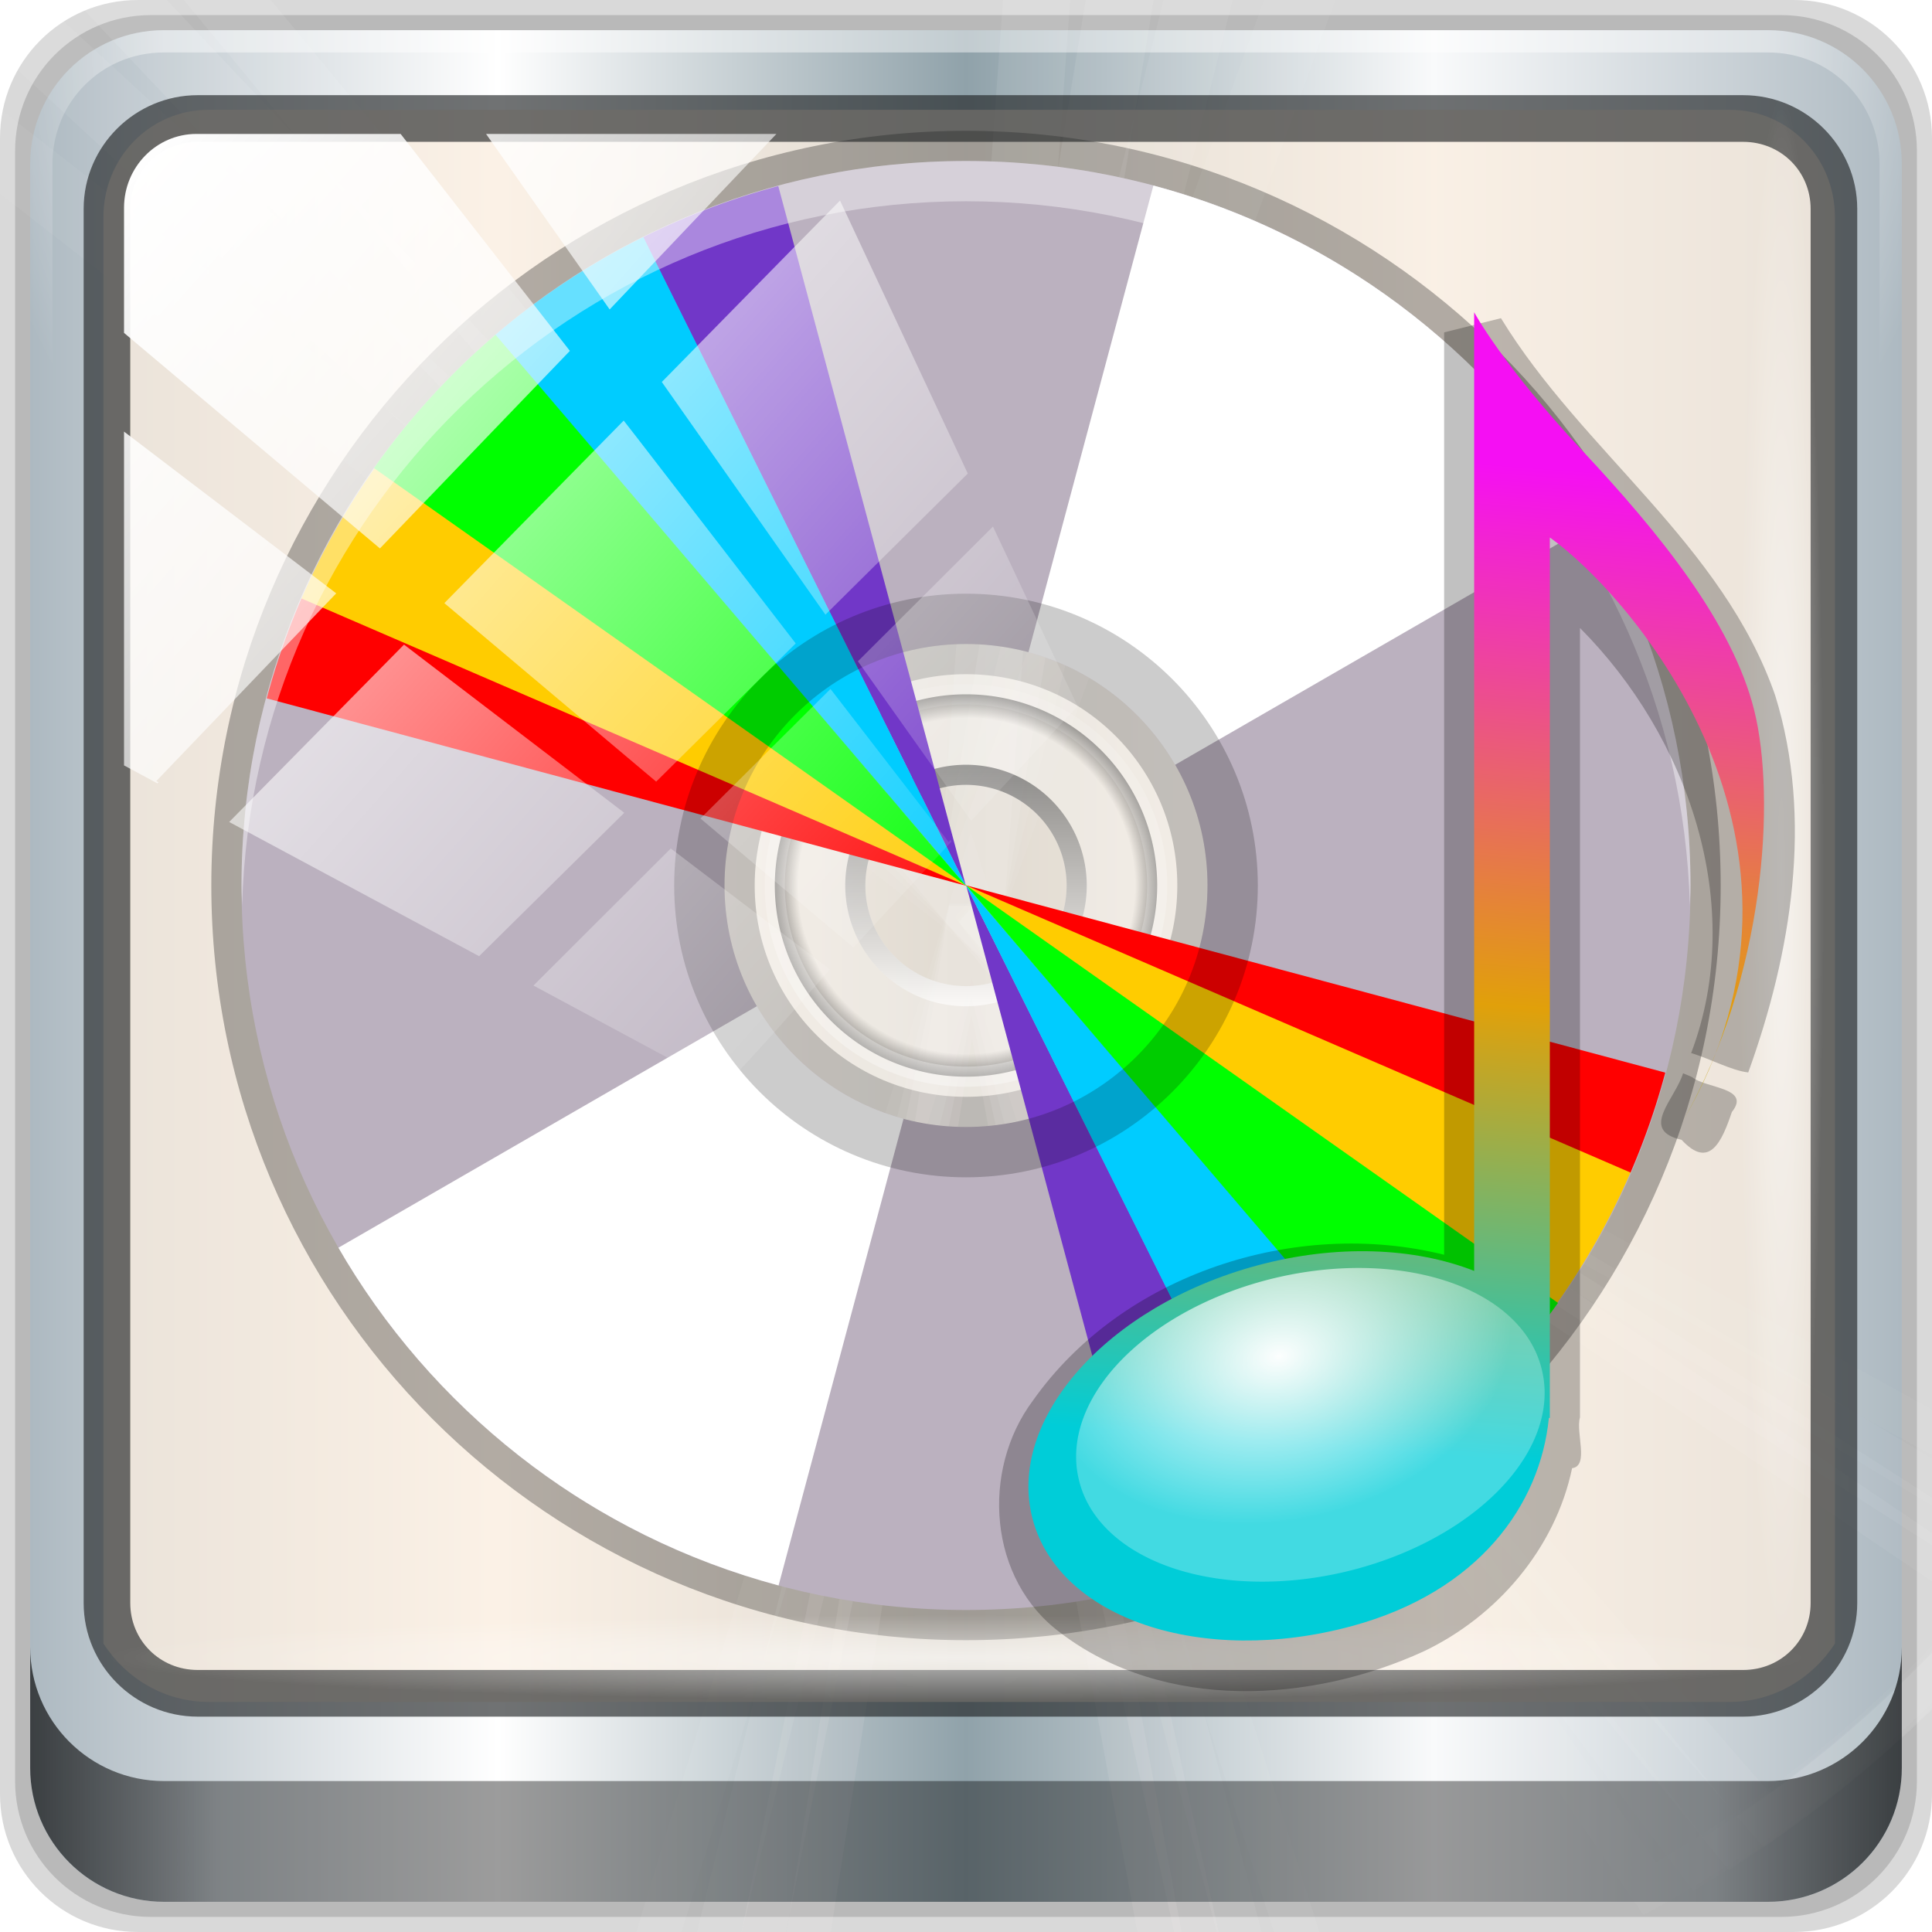 <?xml version="1.0" encoding="UTF-8" standalone="no"?>
<!-- Created with Inkscape (http://www.inkscape.org/) -->

<svg
   xmlns:dc="http://purl.org/dc/elements/1.1/"
   xmlns:cc="http://creativecommons.org/ns#"
   xmlns:rdf="http://www.w3.org/1999/02/22-rdf-syntax-ns#"
   xmlns:svg="http://www.w3.org/2000/svg"
   xmlns="http://www.w3.org/2000/svg"
   xmlns:xlink="http://www.w3.org/1999/xlink"
   xmlns:sodipodi="http://sodipodi.sourceforge.net/DTD/sodipodi-0.dtd"
   xmlns:inkscape="http://www.inkscape.org/namespaces/inkscape"
   width="96"
   height="96"
   id="svg2"
   version="1.1"
   inkscape:version="0.92.2 5c3e80d, 2017-08-06"
   sodipodi:docname="filename-album-amarok.svg">
  <script
     xlink:href=""
     id="script2985" />
  <defs
     id="defs4">
    <linearGradient
       id="linearGradient1045">
      <stop
         id="stop1041"
         style="stop-color:#ffffff;stop-opacity:0.987"
         offset="0" />
      <stop
         id="stop1043"
         style="stop-color:#ffffff;stop-opacity:0.259"
         offset="1" />
    </linearGradient>
    <linearGradient
       y2="14.514"
       x2="50.528"
       y1="-28.642"
       x1="2.771"
       gradientUnits="userSpaceOnUse"
       id="linearGradient7128"
       xlink:href="#linearGradient4213-7"
       inkscape:collect="always" />
    <linearGradient
       id="linearGradient4213-7"
       inkscape:collect="always">
      <stop
         id="stop4215-6"
         offset="0"
         style="stop-color:#ffffff;stop-opacity:1;" />
      <stop
         id="stop4217-5"
         offset="1"
         style="stop-color:#ffffff;stop-opacity:0;" />
    </linearGradient>
    <clipPath
       id="clipPath4156-4"
       clipPathUnits="userSpaceOnUse">
      <path
         inkscape:connector-curvature="0"
         id="path4158-0"
         d="m 27.046,-55.695 -14.214,13.321 0.061,0 15.653,21.771 10.231,-10.546 C 38.562,-32.302 27.468,-54.819 27.046,-55.695 z M 9.647,-39.383 -5.241,-25.321 15.988,-7.806 26.372,-18.383 9.647,-39.383 z m 31.491,12.951 -9.741,9.714 8.945,12.458 7.781,-7.555 -6.984,-14.617 z m -49.84,4.379 -13.754,12.982 26.283,13.846 0.061,-0.062 -0.123,-0.062 L 13.599,-5.401 -8.702,-22.053 z m 38.015,7.401 -9.803,9.775 11.579,9.559 7.628,-7.401 -8.669,-11.009 -0.735,-0.925 z m 20.187,5.674 -7.383,7.216 6.188,8.542 5.82,-6.137 -4.626,-9.621 z m -32.195,6.322 -9.557,9.498 13.662,7.185 7.934,-7.678 -12.039,-9.004 z m 23.312,2.374 -7.107,6.938 8.363,6.907 5.361,-5.674 -0.061,-0.092 -0.092,0.123 -6.464,-8.203 z m -8.73,8.542 -7.505,7.339 10.354,5.458 c 1.397,-1.321 5.675,-6.123 5.851,-6.322 L 31.886,8.26 z"
         style="opacity:0.6;fill:#ffffff;fill-opacity:1;stroke:none" />
    </clipPath>
    <linearGradient
       id="linearGradient4133"
       inkscape:collect="always">
      <stop
         id="stop4135"
         offset="0"
         style="stop-color:#ffffff;stop-opacity:1;" />
      <stop
         id="stop4137"
         offset="1"
         style="stop-color:#ffffff;stop-opacity:0;" />
    </linearGradient>
    <linearGradient
       id="linearGradient3832-0-6-1-1">
      <stop
         id="stop3834-6-3-7-1"
         offset="0"
         style="stop-color:#000000;stop-opacity:1;" />
      <stop
         style="stop-color:#000000;stop-opacity:0.588;"
         offset="0.1"
         id="stop3872-2-4" />
      <stop
         id="stop3844-6-2-7-6"
         offset="0.9"
         style="stop-color:#000000;stop-opacity:0.588;" />
      <stop
         id="stop3836-5-0-2-9"
         offset="1"
         style="stop-color:#000000;stop-opacity:1;" />
    </linearGradient>
    <linearGradient
       gradientTransform="translate(4,-4)"
       gradientUnits="userSpaceOnUse"
       xlink:href="#ButtonColor"
       id="linearGradient4062"
       y2="52.296"
       x2="24.225"
       y1="84.025"
       x1="24.225" />
    <linearGradient
       gradientTransform="translate(20.489,-18.49)"
       gradientUnits="userSpaceOnUse"
       id="ButtonColor"
       y2="5.425"
       x2="58.65"
       y1="122"
       x1="58.65">
      <stop
         offset="0"
         style="stop-color:#e6e6e6;stop-opacity:1"
         id="stop3189" />
      <stop
         offset="1"
         style="stop-color:#f5f5f5;stop-opacity:1"
         id="stop3191" />
    </linearGradient>
    <clipPath
       id="clipPath3721-9">
      <path
         inkscape:connector-curvature="0"
         style="fill:#ff0000;fill-opacity:1;stroke:none"
         id="path3723-1"
         transform="matrix(1.344,0,0,1.344,-16.125,74.167)"
         d="m 76.014,47.513 a 28.284,28.284 0 1 1 -56.569,0 28.284,28.284 0 1 1 56.569,0 z" />
    </clipPath>
    <filter
       id="filter3751-8"
       color-interpolation-filters="sRGB">
      <feGaussianBlur
         stdDeviation="1.44"
         id="feGaussianBlur3753-9" />
    </filter>
    <clipPath
       id="clipPath4194-1-2-5">
      <rect
         style="fill:#ff00ff;fill-opacity:1;fill-rule:nonzero;stroke:none"
         id="rect4196-1-6-2"
         y="6"
         x="6"
         ry="6"
         rx="6"
         height="84"
         width="84" />
    </clipPath>
    <linearGradient
       id="linearGradient4091-0-3-0-7">
      <stop
         id="stop4093-3-6-4-2"
         offset="0"
         style="stop-color:#ffffff;stop-opacity:1;" />
      <stop
         style="stop-color:#ffffff;stop-opacity:1;"
         offset="0.8"
         id="stop4099-6-1-8-3" />
      <stop
         id="stop4095-1-0-7-9"
         offset="1"
         style="stop-color:#ffffff;stop-opacity:0;" />
    </linearGradient>
    <linearGradient
       id="linearGradient6139-0">
      <stop
         style="stop-color:#adb9c1;stop-opacity:1;"
         offset="0"
         id="stop6141-2" />
      <stop
         id="stop6151-0"
         offset="0.25"
         style="stop-color:#ffffff;stop-opacity:1;" />
      <stop
         id="stop6147-1"
         offset="0.5"
         style="stop-color:#90a2aa;stop-opacity:1;" />
      <stop
         style="stop-color:#f9fafb;stop-opacity:1;"
         offset="0.75"
         id="stop6149-4" />
      <stop
         style="stop-color:#adb9c1;stop-opacity:1;"
         offset="1"
         id="stop6143-4" />
    </linearGradient>
    <linearGradient
       inkscape:collect="always"
       xlink:href="#linearGradient6139-0"
       id="linearGradient16445"
       gradientUnits="userSpaceOnUse"
       gradientTransform="matrix(1.107,0,0,1.107,-21.143,-20.036)"
       x1="6"
       y1="47"
       x2="90"
       y2="47" />
    <radialGradient
       inkscape:collect="always"
       xlink:href="#linearGradient4091-0-3-0-7"
       id="radialGradient16449"
       gradientUnits="userSpaceOnUse"
       gradientTransform="matrix(-1.187,0,0,-0.969,88.978,-40.657)"
       cx="48"
       cy="-27"
       fx="48"
       fy="-27"
       r="42" />
    <linearGradient
       inkscape:collect="always"
       xlink:href="#ButtonColor"
       id="linearGradient16451"
       gradientUnits="userSpaceOnUse"
       gradientTransform="translate(4,-4)"
       x1="24.225"
       y1="84.025"
       x2="24.225"
       y2="52.296" />
    <linearGradient
       inkscape:collect="always"
       xlink:href="#linearGradient3832-0-6-1-1"
       id="linearGradient16453"
       gradientUnits="userSpaceOnUse"
       gradientTransform="translate(-16,-16)"
       x1="1.5"
       y1="88.172"
       x2="94.5"
       y2="88.172" />
    <radialGradient
       inkscape:collect="always"
       xlink:href="#linearGradient4133"
       id="radialGradient16455"
       gradientUnits="userSpaceOnUse"
       gradientTransform="matrix(0.975,0,0,0.049,17.899,64.167)"
       cx="13.948"
       cy="44.893"
       fx="13.948"
       fy="44.893"
       r="43.199" />
    <radialGradient
       inkscape:collect="always"
       xlink:href="#linearGradient4133"
       id="radialGradient16457"
       gradientUnits="userSpaceOnUse"
       gradientTransform="matrix(0.888,0,0,0.049,14.734,-74.708)"
       cx="13.948"
       cy="44.893"
       fx="13.948"
       fy="44.893"
       r="43.199" />
    <linearGradient
       inkscape:collect="always"
       xlink:href="#linearGradient4213-7"
       id="linearGradient16459"
       gradientUnits="userSpaceOnUse"
       x1="2.771"
       y1="-28.642"
       x2="50.528"
       y2="14.514" />
    <clipPath
       id="clipPath4187-2">
      <path
         style="fill:#bbb1bf;fill-opacity:1;stroke:none"
         id="path4189-2"
         inkscape:connector-curvature="0"
         d="m 48,102 c -19.882,0 -36,16.118 -36,36 0,19.882 16.118,36 36,36 19.882,0 36,-16.118 36,-36 0,-19.882 -16.118,-36 -36,-36 z m 0,24 c 6.627,0 12,5.373 12,12 0,6.627 -5.373,12 -12,12 -6.627,0 -12,-5.373 -12,-12 0,-6.627 5.373,-12 12,-12 z" />
    </clipPath>
    <filter
       id="filter4195-5"
       color-interpolation-filters="sRGB"
       height="1.36"
       width="1.36"
       y="-0.18"
       x="-0.18">
      <feGaussianBlur
         stdDeviation="5.216"
         id="feGaussianBlur4197-8" />
    </filter>
    <clipPath
       id="clipPath4187-2-9">
      <path
         style="fill:#bbb1bf;fill-opacity:1;stroke:none"
         id="path4189-2-1"
         inkscape:connector-curvature="0"
         d="m 48,102 c -19.882,0 -36,16.118 -36,36 0,19.882 16.118,36 36,36 19.882,0 36,-16.118 36,-36 0,-19.882 -16.118,-36 -36,-36 z m 0,24 c 6.627,0 12,5.373 12,12 0,6.627 -5.373,12 -12,12 -6.627,0 -12,-5.373 -12,-12 0,-6.627 5.373,-12 12,-12 z" />
    </clipPath>
    <filter
       id="filter4195-5-0"
       color-interpolation-filters="sRGB"
       height="1.36"
       width="1.36"
       y="-0.18"
       x="-0.18">
      <feGaussianBlur
         stdDeviation="5.216"
         id="feGaussianBlur4197-8-9" />
    </filter>
    <linearGradient
       inkscape:collect="always"
       xlink:href="#linearGradient3362"
       id="linearGradient16614"
       gradientUnits="userSpaceOnUse"
       x1="25.22"
       y1="61.922"
       x2="94.568"
       y2="61.922"
       gradientTransform="matrix(0,0.168,-0.202,0,44.517,17.922)" />
    <linearGradient
       id="linearGradient3362">
      <stop
         offset="0"
         style="stop-color:#4d4d4d;stop-opacity:1"
         id="stop3364" />
      <stop
         offset="1"
         style="stop-color:#ffffff;stop-opacity:1"
         id="stop3366" />
    </linearGradient>
    <radialGradient
       inkscape:collect="always"
       xlink:href="#linearGradient3342"
       id="radialGradient16616"
       gradientUnits="userSpaceOnUse"
       gradientTransform="matrix(0,0.291,-0.292,0,50.108,10.592)"
       cx="59.894"
       cy="61.922"
       fx="59.894"
       fy="61.922"
       r="33.714" />
    <linearGradient
       id="linearGradient3342">
      <stop
         offset="0"
         style="stop-color:#000000;stop-opacity:0"
         id="stop3344" />
      <stop
         offset="0.85"
         style="stop-color:#000000;stop-opacity:0"
         id="stop3350" />
      <stop
         offset="1"
         style="stop-color:#000000;stop-opacity:1"
         id="stop3346" />
    </linearGradient>
    <linearGradient
       inkscape:collect="always"
       xlink:href="#linearGradient3330"
       id="linearGradient16618"
       gradientUnits="userSpaceOnUse"
       x1="26.18"
       y1="61.922"
       x2="93.608"
       y2="61.922"
       gradientTransform="matrix(0,0.291,-0.349,0,53.621,10.592)" />
    <linearGradient
       id="linearGradient3330">
      <stop
         offset="0"
         style="stop-color:#ffffff;stop-opacity:0.203"
         id="stop3332" />
      <stop
         offset="1"
         style="stop-color:#ffffff;stop-opacity:0.68"
         id="stop3334" />
    </linearGradient>
    <clipPath
       id="clipPath4031">
      <path
         style="fill:#bbb1bf;fill-opacity:1;stroke:none"
         id="path4033"
         inkscape:connector-curvature="0"
         d="M 48,32 C 28.118,32 12,48.118 12,68 12,87.882 28.118,104 48,104 67.882,104 84,87.882 84,68 84,48.118 67.882,32 48,32 z m 0,24 c 6.627,0 12,5.373 12,12 0,6.627 -5.373,12 -12,12 -6.627,0 -12,-5.373 -12,-12 0,-6.627 5.373,-12 12,-12 z" />
    </clipPath>
    <filter
       id="filter4035"
       color-interpolation-filters="sRGB"
       height="1.341"
       width="1.381"
       y="-0.171"
       x="-0.19">
      <feGaussianBlur
         stdDeviation="4.948"
         id="feGaussianBlur4037" />
    </filter>
    <clipPath
       id="clipPath4187">
      <path
         style="fill:#bbb1bf;fill-opacity:1;stroke:none"
         id="path4189"
         inkscape:connector-curvature="0"
         d="m 48,102 c -19.882,0 -36,16.118 -36,36 0,19.882 16.118,36 36,36 19.882,0 36,-16.118 36,-36 0,-19.882 -16.118,-36 -36,-36 z m 0,24 c 6.627,0 12,5.373 12,12 0,6.627 -5.373,12 -12,12 -6.627,0 -12,-5.373 -12,-12 0,-6.627 5.373,-12 12,-12 z" />
    </clipPath>
    <filter
       id="filter4195"
       color-interpolation-filters="sRGB"
       height="1.36"
       width="1.36"
       y="-0.18"
       x="-0.18">
      <feGaussianBlur
         stdDeviation="5.216"
         id="feGaussianBlur4197" />
    </filter>
    <filter
       id="filter3832"
       color-interpolation-filters="sRGB">
      <feGaussianBlur
         stdDeviation="0.769"
         id="feGaussianBlur3834" />
    </filter>
    <linearGradient
       inkscape:collect="always"
       xlink:href="#linearGradient3277"
       id="linearGradient16630"
       gradientUnits="userSpaceOnUse"
       gradientTransform="matrix(0.806,0,0,0.806,14.928,-9.379)"
       x1="70.782"
       y1="83.017"
       x2="75.404"
       y2="22.03" />
    <linearGradient
       id="linearGradient3277">
      <stop
         offset="0"
         style="stop-color:#00cdd8;stop-opacity:1"
         id="stop3279" />
      <stop
         id="stop1039"
         style="stop-color:#e1a00a;stop-opacity:1"
         offset="0.456" />
      <stop
         offset="1"
         style="stop-color:#f50ff3;stop-opacity:1"
         id="stop3281" />
    </linearGradient>
    <radialGradient
       inkscape:collect="always"
       xlink:href="#linearGradient1045"
       id="radialGradient16632"
       gradientUnits="userSpaceOnUse"
       gradientTransform="matrix(0.777,-0.162,0.113,0.546,7.305,16.918)"
       cx="40.847"
       cy="75.264"
       fx="40.847"
       fy="75.264"
       r="14.672" />
    <linearGradient
       id="linearGradient3266">
      <stop
         offset="0"
         style="stop-color:#ffffff;stop-opacity:1"
         id="stop2807" />
      <stop
         offset="1"
         style="stop-color:#000000;stop-opacity:0"
         id="stop2809" />
    </linearGradient>
  </defs>
  <sodipodi:namedview
     id="base"
     pagecolor="#ffffff"
     bordercolor="#666666"
     borderopacity="1.0"
     inkscape:pageopacity="0.0"
     inkscape:pageshadow="2"
     inkscape:zoom="3.161004"
     inkscape:cx="3.6011646"
     inkscape:cy="32"
     inkscape:current-layer="g16290"
     showgrid="true"
     inkscape:document-units="px"
     inkscape:grid-bbox="true"
     inkscape:showpageshadow="false"
     gridtolerance="1"
     guidetolerance="1"
     objecttolerance="1"
     inkscape:window-width="1280"
     inkscape:window-height="972"
     inkscape:window-x="0"
     inkscape:window-y="23"
     inkscape:window-maximized="1" />
  <g
     id="layer1"
     inkscape:label="Layer 1"
     inkscape:groupmode="layer"
     transform="translate(0,32)">
    <g
       id="g16290"
       transform="translate(16,-16)">
      <rect
         y="-16"
         x="-16"
         height="2.5"
         width="96"
         id="rect3880"
         style="opacity:0.312;fill:#ffffff;fill-opacity:1;stroke:none" />
      <path
         inkscape:connector-curvature="0"
         id="path3288"
         d="m 73.143,-16 -82.286,0 c -3.799,0 -6.857,3.058 -6.857,6.857 l 0,82.286 c 0,3.799 3.058,6.857 6.857,6.857 l 82.286,0 c 3.799,0 6.857,-3.058 6.857,-6.857 l 0,-82.286 c 0,-3.799 -3.058,-6.857 -6.857,-6.857 z"
         style="opacity:0.15;fill:#000000;fill-opacity:1;fill-rule:nonzero;stroke:none;display:inline" />
      <path
         style="opacity:0.15;fill:#000000;fill-opacity:1;fill-rule:nonzero;stroke:none;display:inline"
         d="m 72.5,-15.25 -81,0 c -3.739,0 -6.75,3.01 -6.75,6.75 l 0,81 c 0,3.74 3.011,6.75 6.75,6.75 l 81,0 c 3.74,0 6.75,-3.01 6.75,-6.75 l 0,-81 c 0,-3.739 -3.01,-6.75 -6.75,-6.75 z"
         id="path4085"
         inkscape:connector-curvature="0" />
      <path
         inkscape:connector-curvature="0"
         id="rect4251-1"
         d="m 71.857,-14.5 -79.714,0 c -3.68,0 -6.643,2.963 -6.643,6.643 l 0,79.714 c 0,3.68 2.963,6.643 6.643,6.643 l 79.714,0 c 3.68,0 6.643,-2.963 6.643,-6.643 l 0,-79.714 c 0,-3.68 -2.963,-6.643 -6.643,-6.643 z"
         style="fill:url(#linearGradient16445);fill-opacity:1;fill-rule:nonzero;stroke:none;display:inline" />
      <path
         sodipodi:nodetypes="sscccsccscccsss"
         inkscape:connector-curvature="0"
         id="path3400-6"
         d="m -5.616,-10.546 c -2.925,0 -5.246,2.365 -5.246,5.343 v 22.142 7.481 41.244 c 1.123,1.741 3.04,2.905 5.246,2.905 h 4.197 67.153 4.197 c 2.207,0 4.123,-1.165 5.246,-2.905 V 24.42 16.94 -5.202 c 0,-2.979 -2.322,-5.343 -5.246,-5.343 z"
         style="display:inline;opacity:1;fill:#faeddf;fill-opacity:0.759;fill-rule:nonzero;stroke:none;stroke-width:1.059" />
      <path
         style="color:#000000;font-style:normal;font-variant:normal;font-weight:normal;font-stretch:normal;font-size:medium;line-height:normal;font-family:sans-serif;font-variant-ligatures:normal;font-variant-position:normal;font-variant-caps:normal;font-variant-numeric:normal;font-variant-alternates:normal;font-feature-settings:normal;text-indent:0;text-align:start;text-decoration:none;text-decoration-line:none;text-decoration-style:solid;text-decoration-color:#000000;letter-spacing:normal;word-spacing:normal;text-transform:none;writing-mode:lr-tb;direction:ltr;text-orientation:mixed;dominant-baseline:auto;baseline-shift:baseline;text-anchor:start;white-space:normal;shape-padding:0;clip-rule:nonzero;display:inline;overflow:visible;visibility:visible;opacity:1;isolation:auto;mix-blend-mode:normal;color-interpolation:sRGB;color-interpolation-filters:linearRGB;solid-color:#000000;solid-opacity:1;vector-effect:none;fill:#000000;fill-opacity:0.29;fill-rule:nonzero;stroke:none;stroke-width:3;stroke-linecap:butt;stroke-linejoin:miter;stroke-miterlimit:4;stroke-dasharray:none;stroke-dashoffset:0;stroke-opacity:1;color-rendering:auto;image-rendering:auto;shape-rendering:auto;text-rendering:auto;enable-background:accumulate"
         d="M 32,-9.5 C 11.307,-9.5 -5.5,7.307 -5.5,28 -5.5,48.693 11.307,65.5 32,65.5 52.693,65.5 69.5,48.693 69.5,28 69.5,7.307 52.693,-9.5 32,-9.5 Z m 0,3 C 51.072,-6.5 66.5,8.928 66.5,28 66.5,47.072 51.072,62.5 32,62.5 12.928,62.5 -2.5,47.072 -2.5,28 -2.5,8.928 12.928,-6.5 32,-6.5 Z m 0,21 c -7.438,0 -13.5,6.062 -13.5,13.5 0,7.438 6.062,13.5 13.5,13.5 7.438,0 13.5,-6.062 13.5,-13.5 0,-7.438 -6.062,-13.5 -13.5,-13.5 z m 0,3 c 5.817,0 10.5,4.683 10.5,10.5 0,5.817 -4.683,10.5 -10.5,10.5 -5.817,0 -10.5,-4.683 -10.5,-10.5 0,-5.817 4.683,-10.5 10.5,-10.5 z"
         id="path1024"
         inkscape:connector-curvature="0" />
      <path
         inkscape:connector-curvature="0"
         id="path4236-5"
         d="m -7.857,-14.5 c -3.68,0 -6.643,2.963 -6.643,6.643 v 16.607 h 1.107 v -16.607 c 0,-3.086 2.45,-5.536 5.536,-5.536 H 71.857 c 3.086,0 5.536,2.45 5.536,5.536 v 16.607 h 1.107 v -16.607 c 0,-3.68 -2.963,-6.643 -6.643,-6.643 z"
         style="display:inline;opacity:0.45;fill:url(#radialGradient16449);fill-opacity:1;fill-rule:nonzero;stroke:none;stroke-width:1.107" />
      <path
         inkscape:connector-curvature="0"
         d="m 15.218,85.015 a 57.52,74.969 90 0 0 34.761,-0.124 L 32.26,29.001 Z"
         id="path4009-3"
         style="color:#000000;display:inline;overflow:visible;visibility:visible;opacity:0.045;fill:none;stroke:#fffdfd;stroke-width:2.157;stroke-opacity:1;marker:none;enable-background:accumulate" />
      <path
         inkscape:connector-curvature="0"
         d="M 18.349,85.696 A 57.52,74.969 90 0 0 47.032,85.557 L 32.225,29.169 Z"
         id="path4007-8"
         style="color:#000000;display:inline;overflow:visible;visibility:visible;opacity:0.063;fill:none;stroke:#fffdfd;stroke-width:2.157;stroke-opacity:1;marker:none;enable-background:accumulate" />
      <path
         inkscape:connector-curvature="0"
         d="M 20.725,86.065 A 74.969,57.52 9.793197e-7 0 0 44.761,85.933 L 32.215,29.224 Z"
         id="path4005-4"
         style="color:#000000;display:inline;overflow:visible;visibility:visible;opacity:0.09;fill:none;stroke:#fffdfd;stroke-width:2.157;stroke-opacity:1;marker:none;enable-background:accumulate" />
      <path
         inkscape:connector-curvature="0"
         d="M 23.185,86.326 A 74.969,57.52 7.2744134e-7 0 0 42.755,86.173 L 32.215,29.224 Z"
         id="path4003-2"
         style="color:#000000;display:inline;overflow:visible;visibility:visible;opacity:0.09;fill:none;stroke:#fffdfd;stroke-width:2.157;stroke-opacity:1;marker:none;enable-background:accumulate" />
      <path
         inkscape:connector-curvature="0"
         d="M 65.973,77.85 A 63.873,57.52 2.2229291e-6 0 0 86.817,58.903 L 32.257,28.996 Z"
         id="path4081-1"
         style="color:#000000;display:inline;overflow:visible;visibility:visible;opacity:0.025;fill:none;stroke:#fffdfd;stroke-width:1.991;stroke-opacity:1;marker:none;enable-background:accumulate" />
      <path
         inkscape:connector-curvature="0"
         d="M 68.394,76.632 A 57.52,63.873 90 0 0 85.564,60.972 L 32.368,29.134 Z"
         id="path4083-7"
         style="color:#000000;display:inline;overflow:visible;visibility:visible;opacity:0.035;fill:none;stroke:#fffdfd;stroke-width:1.991;stroke-opacity:1;marker:none;enable-background:accumulate" />
      <path
         inkscape:connector-curvature="0"
         d="M 70.115,75.604 A 63.873,57.52 6.6573761e-7 0 0 84.492,62.471 L 32.405,29.178 Z"
         id="path4085-3"
         style="color:#000000;display:inline;overflow:visible;visibility:visible;opacity:0.05;fill:none;stroke:#fffdfd;stroke-width:1.991;stroke-opacity:1;marker:none;enable-background:accumulate" />
      <path
         inkscape:connector-curvature="0"
         d="M 71.802,74.454 A 63.873,57.52 5.1540714e-7 0 0 83.472,63.729 L 32.405,29.178 Z"
         id="path4087-9"
         style="color:#000000;display:inline;overflow:visible;visibility:visible;opacity:0.05;fill:none;stroke:#fffdfd;stroke-width:1.991;stroke-opacity:1;marker:none;enable-background:accumulate" />
      <path
         inkscape:connector-curvature="0"
         d="m 55.322,-34.558 a 57.878,177.381 76.792 0 0 -79.903,19.409 L 32.23,29.004 Z"
         id="path4099-8"
         style="color:#000000;display:inline;overflow:visible;visibility:visible;opacity:0.04;fill:none;stroke:#fffdfd;stroke-width:3.328;stroke-opacity:1;marker:none;enable-background:accumulate" />
      <path
         inkscape:connector-curvature="0"
         d="m 47.925,-33.477 a 57.878,177.381 76.792 0 0 -65.921,16.051 L 32.261,28.823 Z"
         id="path4101-7"
         style="color:#000000;display:inline;overflow:visible;visibility:visible;opacity:0.056;fill:none;stroke:#fffdfd;stroke-width:3.328;stroke-opacity:1;marker:none;enable-background:accumulate" />
      <path
         inkscape:connector-curvature="0"
         d="m 42.354,-32.516 a 57.878,177.381 76.792 0 0 -55.237,13.465 l 45.15,47.815 z"
         id="path4103-9"
         style="color:#000000;display:inline;overflow:visible;visibility:visible;opacity:0.08;fill:none;stroke:#fffdfd;stroke-width:3.328;stroke-opacity:1;marker:none;enable-background:accumulate" />
      <path
         inkscape:connector-curvature="0"
         d="M 36.622,-31.402 A 57.878,177.381 76.792 0 0 -8.338,-20.396 L 32.268,28.764 Z"
         id="path4105-5"
         style="color:#000000;display:inline;overflow:visible;visibility:visible;opacity:0.08;fill:none;stroke:#fffdfd;stroke-width:3.328;stroke-opacity:1;marker:none;enable-background:accumulate" />
      <path
         style="fill:#bbb1bf;fill-opacity:1;stroke:none;stroke-opacity:1"
         id="path3978"
         inkscape:connector-curvature="0"
         d="M 32,-8 C 12.118,-8 -4,8.118 -4,28 -4,47.882 12.118,64 32,64 51.882,64 68,47.882 68,28 68,8.118 51.882,-8 32,-8 Z m 0,24 c 6.627,0 12,5.373 12,12 0,6.627 -5.373,12 -12,12 -6.627,0 -12,-5.373 -12,-12 0,-6.627 5.373,-12 12,-12 z" />
      <path
         style="opacity:0.3;fill:#ffffff;fill-opacity:1;stroke:none;stroke-opacity:1"
         id="path3992"
         inkscape:connector-curvature="0"
         d="m 32,16 c -6.627,0 -12,5.373 -12,12 0,6.627 5.373,12 12,12 6.627,0 12,-5.373 12,-12 0,-6.627 -5.373,-12 -12,-12 z m 0,7 c 2.761,0 5,2.239 5,5 0,2.761 -2.239,5 -5,5 -2.761,0 -5,-2.239 -5,-5 0,-2.761 2.239,-5 5,-5 z" />
      <path
         style="display:inline;opacity:0.6;fill:none;stroke:url(#linearGradient16614);stroke-width:1;stroke-linecap:round;stroke-linejoin:miter;stroke-miterlimit:4;stroke-dasharray:none;stroke-dashoffset:0;stroke-opacity:1"
         id="path4002"
         d="m 32,33.5 a 5.5,5.5 0 1 1 0,-11 5.5,5.5 0 1 1 0,11 z"
         inkscape:connector-curvature="0" />
      <path
         style="display:inline;opacity:0.5;fill:url(#radialGradient16616);fill-opacity:1;fill-rule:evenodd;stroke:url(#linearGradient16618);stroke-width:1;stroke-linecap:round;stroke-linejoin:miter;stroke-miterlimit:4;stroke-dasharray:none;stroke-dashoffset:0;stroke-opacity:1"
         id="path4010"
         d="m 32,37.5 a 9.5,9.5 0 1 1 0,-19 9.5,9.5 0 1 1 0,19 z"
         inkscape:connector-curvature="0" />
      <path
         style="opacity:1;fill:#ffffff;fill-opacity:1;stroke:none;stroke-opacity:1;filter:url(#filter4035)"
         id="path4018"
         clip-path="url(#clipPath4031)"
         transform="translate(-16,-40)"
         inkscape:connector-curvature="0"
         d="M 57.312,33.219 48,68 79.188,50 C 74.414,41.731 66.535,35.69 57.312,33.219 Z M 48,68 16.812,86 c 4.774,8.269 12.653,14.31 21.875,16.781 z" />
      <path
         inkscape:connector-curvature="0"
         d="m 60.947,57.784 a 20.708,18.814 0 0 1 -2.615,2.906 L 43.689,47.386 Z"
         transform="matrix(1.506,0.869,-0.957,1.657,11.56,-88.5)"
         id="path4039"
         style="fill:#7137c8;fill-opacity:1;stroke:none;stroke-opacity:1;filter:url(#filter4195)" />
      <path
         inkscape:connector-curvature="0"
         d="m 60.779,58.011 a 20.708,18.814 0 0 1 -3.384,3.479 L 43.689,47.386 Z"
         transform="matrix(1.679,0.45,-0.495,1.848,-17.896,-79.24)"
         id="path4041"
         style="fill:#00ccff;fill-opacity:1;stroke:none;stroke-opacity:1;filter:url(#filter4195)" />
      <path
         inkscape:connector-curvature="0"
         d="m 62.724,54.796 a 20.708,18.814 0 0 1 -2.26,3.622 L 43.689,47.386 Z"
         transform="matrix(1.738,0,-6.0266211e-8,1.913,-43.951,-62.672)"
         id="path4043"
         style="fill:#ffcc00;fill-opacity:1;stroke:none;stroke-opacity:1;filter:url(#filter4195)" />
      <path
         inkscape:connector-curvature="0"
         d="m 61.623,56.793 a 20.708,18.814 0 0 1 -1.699,2.273 L 43.689,47.386 Z"
         transform="matrix(1.679,-0.45,0.495,1.848,-64.831,-39.925)"
         id="path4045"
         style="fill:#ff0000;fill-opacity:1;stroke:none;stroke-opacity:1;filter:url(#filter4195)" />
      <path
         inkscape:connector-curvature="0"
         d="m 63.123,53.883 a 20.708,18.814 0 0 1 -2.37,4.162 L 43.689,47.386 Z"
         transform="matrix(1.679,0.45,-0.495,1.848,-17.896,-79.24)"
         id="path4144"
         style="fill:#00ff00;fill-opacity:1;stroke:none;stroke-opacity:1;filter:url(#filter4195)" />
      <path
         inkscape:connector-curvature="0"
         d="m 60.947,57.784 a 20.708,18.814 0 0 1 -2.615,2.906 L 43.689,47.386 Z"
         transform="matrix(-1.506,-0.869,0.957,-1.657,52.44,144.5)"
         id="path4155"
         style="fill:#7137c8;fill-opacity:1;stroke:none;stroke-opacity:1;filter:url(#filter4195)" />
      <path
         inkscape:connector-curvature="0"
         d="m 60.779,58.011 a 20.708,18.814 0 0 1 -3.384,3.479 L 43.689,47.386 Z"
         transform="matrix(-1.679,-0.45,0.495,-1.848,81.896,135.24)"
         id="path4157"
         style="fill:#00ccff;fill-opacity:1;stroke:none;stroke-opacity:1;filter:url(#filter4195)" />
      <path
         inkscape:connector-curvature="0"
         d="m 62.724,54.796 a 20.708,18.814 0 0 1 -2.26,3.622 L 43.689,47.386 Z"
         transform="matrix(-1.738,0,6.0266211e-8,-1.913,107.951,118.672)"
         id="path4159"
         style="fill:#ffcc00;fill-opacity:1;stroke:none;stroke-opacity:1;filter:url(#filter4195)" />
      <path
         inkscape:connector-curvature="0"
         d="m 61.623,56.793 a 20.708,18.814 0 0 1 -1.699,2.273 L 43.689,47.386 Z"
         transform="matrix(-1.679,0.45,-0.495,-1.848,128.831,95.925)"
         id="path4161"
         style="fill:#ff0000;fill-opacity:1;stroke:none;stroke-opacity:1;filter:url(#filter4195)" />
      <path
         inkscape:connector-curvature="0"
         d="m 63.123,53.883 a 20.708,18.814 0 0 1 -2.37,4.162 L 43.689,47.386 Z"
         transform="matrix(-1.679,-0.45,0.495,-1.848,81.896,135.24)"
         id="path4163"
         style="fill:#00ff00;fill-opacity:1;stroke:none;stroke-opacity:1;filter:url(#filter4195)" />
      <path
         style="opacity:0.2;fill:#000000;fill-opacity:1;stroke:none;stroke-opacity:1"
         id="path3986"
         inkscape:connector-curvature="0"
         d="m 32,13.5 c -8.008,0 -14.5,6.492 -14.5,14.5 0,8.008 6.492,14.5 14.5,14.5 8.008,0 14.5,-6.492 14.5,-14.5 0,-8.008 -6.492,-14.5 -14.5,-14.5 z m 0,2.5 c 6.627,0 12,5.373 12,12 0,6.627 -5.373,12 -12,12 -6.627,0 -12,-5.373 -12,-12 0,-6.627 5.373,-12 12,-12 z" />
      <path
         style="opacity:0.4;fill:#ffffff;fill-opacity:1;stroke:none;stroke-opacity:1"
         id="path4199"
         inkscape:connector-curvature="0"
         d="M 32,-8 C 12.118,-8 -4,8.118 -4,28 c 0,0.337 0.022,0.665 0.031,1 C -3.435,9.584 12.455,-6 32,-6 51.545,-6 67.435,9.584 67.969,29 67.978,28.665 68,28.337 68,28 68,8.118 51.882,-8 32,-8 Z" />
      <path
         style="font-size:medium;font-style:normal;font-variant:normal;font-weight:normal;font-stretch:normal;text-indent:0;text-align:start;text-decoration:none;line-height:normal;letter-spacing:normal;word-spacing:normal;text-transform:none;direction:ltr;block-progression:tb;writing-mode:lr-tb;text-anchor:start;baseline-shift:baseline;color:#000000;fill:#1f2224;fill-opacity:0.633;stroke:none;stroke-width:2.376;marker:none;visibility:visible;display:inline;overflow:visible;enable-background:accumulate;font-family:Sans;-inkscape-font-specification:Sans"
         d="m -6.175,-11.271 c -3.117,0 -5.668,2.54 -5.668,5.646 l 0,69.278 c 0,3.106 2.551,5.646 5.668,5.646 l 76.792,0 c 3.117,0 5.668,-2.54 5.668,-5.646 l 0,-69.278 c 0,-3.106 -2.551,-5.646 -5.668,-5.646 l -76.792,0 z m 0,2.319 76.792,0 c 1.888,0 3.352,1.48 3.352,3.327 l 0,69.278 c 0,1.846 -1.464,3.327 -3.352,3.327 l -76.792,0 c -1.888,0 -3.352,-1.48 -3.352,-3.327 l 0,-69.278 c 0,-1.846 1.464,-3.327 3.352,-3.327 z"
         id="path4989"
         inkscape:connector-curvature="0" />
      <path
         id="path4118"
         d="m -14.5,65.844 0,6 c 0,3.68 2.976,6.656 6.656,6.656 l 79.688,0 c 3.68,0 6.656,-2.976 6.656,-6.656 l 0,-6 c 0,3.68 -2.976,6.656 -6.656,6.656 l -79.688,0 c -3.68,0 -6.656,-2.976 -6.656,-6.656 z"
         style="opacity:0.658;fill:url(#linearGradient16453);fill-opacity:1;fill-rule:nonzero;stroke:none;display:inline"
         inkscape:connector-curvature="0" />
      <rect
         ry="4.25"
         rx="0"
         y="64.25"
         x="-10.625"
         height="4.25"
         width="84.25"
         id="rect4131"
         style="opacity:0.55;fill:url(#radialGradient16455);fill-opacity:1;stroke:none" />
      <rect
         transform="matrix(0,1,-1,0,0,0)"
         style="opacity:0.55;fill:url(#radialGradient16457);fill-opacity:1;stroke:none"
         id="rect4141"
         width="76.75"
         height="4.25"
         x="-11.25"
         y="-74.625"
         rx="0"
         ry="4.25" />
      <rect
         clip-path="url(#clipPath4156-4)"
         ry="3.957"
         rx="3.957"
         y="-30"
         x="2"
         height="92"
         width="92"
         id="rect4146"
         style="fill:url(#linearGradient16459);fill-opacity:1;stroke:none"
         transform="matrix(0.909,0,0,0.928,-11.655,18.495)" />
      <path
         style="color:#000000;font-style:normal;font-variant:normal;font-weight:normal;font-stretch:normal;font-size:medium;line-height:normal;font-family:sans-serif;font-variant-ligatures:normal;font-variant-position:normal;font-variant-caps:normal;font-variant-numeric:normal;font-variant-alternates:normal;font-feature-settings:normal;text-indent:0;text-align:start;text-decoration:none;text-decoration-line:none;text-decoration-style:solid;text-decoration-color:#000000;letter-spacing:normal;word-spacing:normal;text-transform:none;writing-mode:lr-tb;direction:ltr;text-orientation:mixed;dominant-baseline:auto;baseline-shift:baseline;text-anchor:start;white-space:normal;shape-padding:0;clip-rule:nonzero;display:inline;overflow:visible;visibility:visible;opacity:1;isolation:auto;mix-blend-mode:normal;color-interpolation:sRGB;color-interpolation-filters:linearRGB;solid-color:#000000;solid-opacity:1;vector-effect:none;fill:#000000;fill-opacity:0.246;fill-rule:nonzero;stroke:none;stroke-width:3;stroke-linecap:butt;stroke-linejoin:miter;stroke-miterlimit:4;stroke-dasharray:none;stroke-dashoffset:0;stroke-opacity:1;color-rendering:auto;image-rendering:auto;shape-rendering:auto;text-rendering:auto;enable-background:accumulate"
         d="m 58.582,-0.189 c -0.941,0.235 -1.883,0.47 -2.824,0.705 0,15.277 0,30.555 0,45.832 -7.384,-1.837 -15.987,0.95 -20.427,7.238 -2.606,3.483 -2.227,8.911 1.385,11.565 5.131,3.893 12.416,3.48 18.031,0.902 3.644,-1.736 6.537,-5.115 7.37,-9.1 0.859,-0.112 0.169,-1.774 0.391,-2.523 0,-13.076 0,-26.151 0,-39.227 5.364,5.385 8.303,13.767 5.525,21.123 0.92,0.274 2.013,0.873 2.836,0.963 2.142,-5.919 3.236,-12.597 1.343,-18.722 C 69.601,11.033 62.618,6.419 58.582,-0.189 Z m 0.176,5.246 c 3.64,4.725 8.425,8.785 10.533,14.527 -2.195,-4.327 -5.5,-8.053 -9.595,-10.658 -0.439,0.119 -0.064,1.817 -0.189,2.546 -0.016,14.612 0.031,29.227 -0.023,43.837 -0.377,5.001 -5.026,8.476 -9.682,9.277 -4.152,0.852 -9.331,0.661 -12.241,-2.842 -2.181,-2.898 -0.206,-6.778 2.275,-8.768 5.037,-4.263 12.601,-5.66 18.636,-2.748 0.636,-0.063 0.116,-1.821 0.285,-2.569 10e-7,-14.201 2e-6,-28.402 3e-6,-42.602 z m 8.873,32.273 c -0.398,1.301 -2.198,2.824 -0.072,3.309 1.387,1.498 2.002,0.078 2.497,-1.385 0.981,-1.224 -1.309,-1.165 -1.986,-1.738 -0.146,-0.062 -0.293,-0.124 -0.439,-0.186 z"
         id="path3031"
         inkscape:connector-curvature="0" />
      <path
         style="fill:url(#linearGradient16630);fill-opacity:1;stroke:none;stroke-width:0.674;stroke-opacity:1"
         id="path3261"
         inkscape:connector-curvature="0"
         d="M 57.25,-0.484 V 47.15 C 54.294,45.992 50.433,45.808 46.448,46.886 39,48.901 33.999,54.54 35.311,59.484 c 1.312,4.944 8.407,7.332 15.855,5.317 6.327,-1.712 9.376,-6.05 9.796,-10.346 h 0.048 V 10.706 c 4.112,2.933 14.675,15.199 6.632,28.963 4.066,-7.13 4.609,-16.007 3.525,-20.369 -1.084,-4.362 -4.746,-8.846 -8.532,-12.895 -3.977,-4.254 -5.385,-6.889 -5.385,-6.889 z" />
      <path
         style="fill:url(#radialGradient16632);fill-opacity:1.0;stroke:none;stroke-width:0.806;stroke-opacity:1"
         id="path2494"
         d="M 60.619,52.088 A 7.478,11.822 76.745 1 1 37.605,57.509 7.478,11.822 76.745 1 1 60.619,52.088 Z"
         inkscape:connector-curvature="0" />
    </g>
  </g>
</svg>
